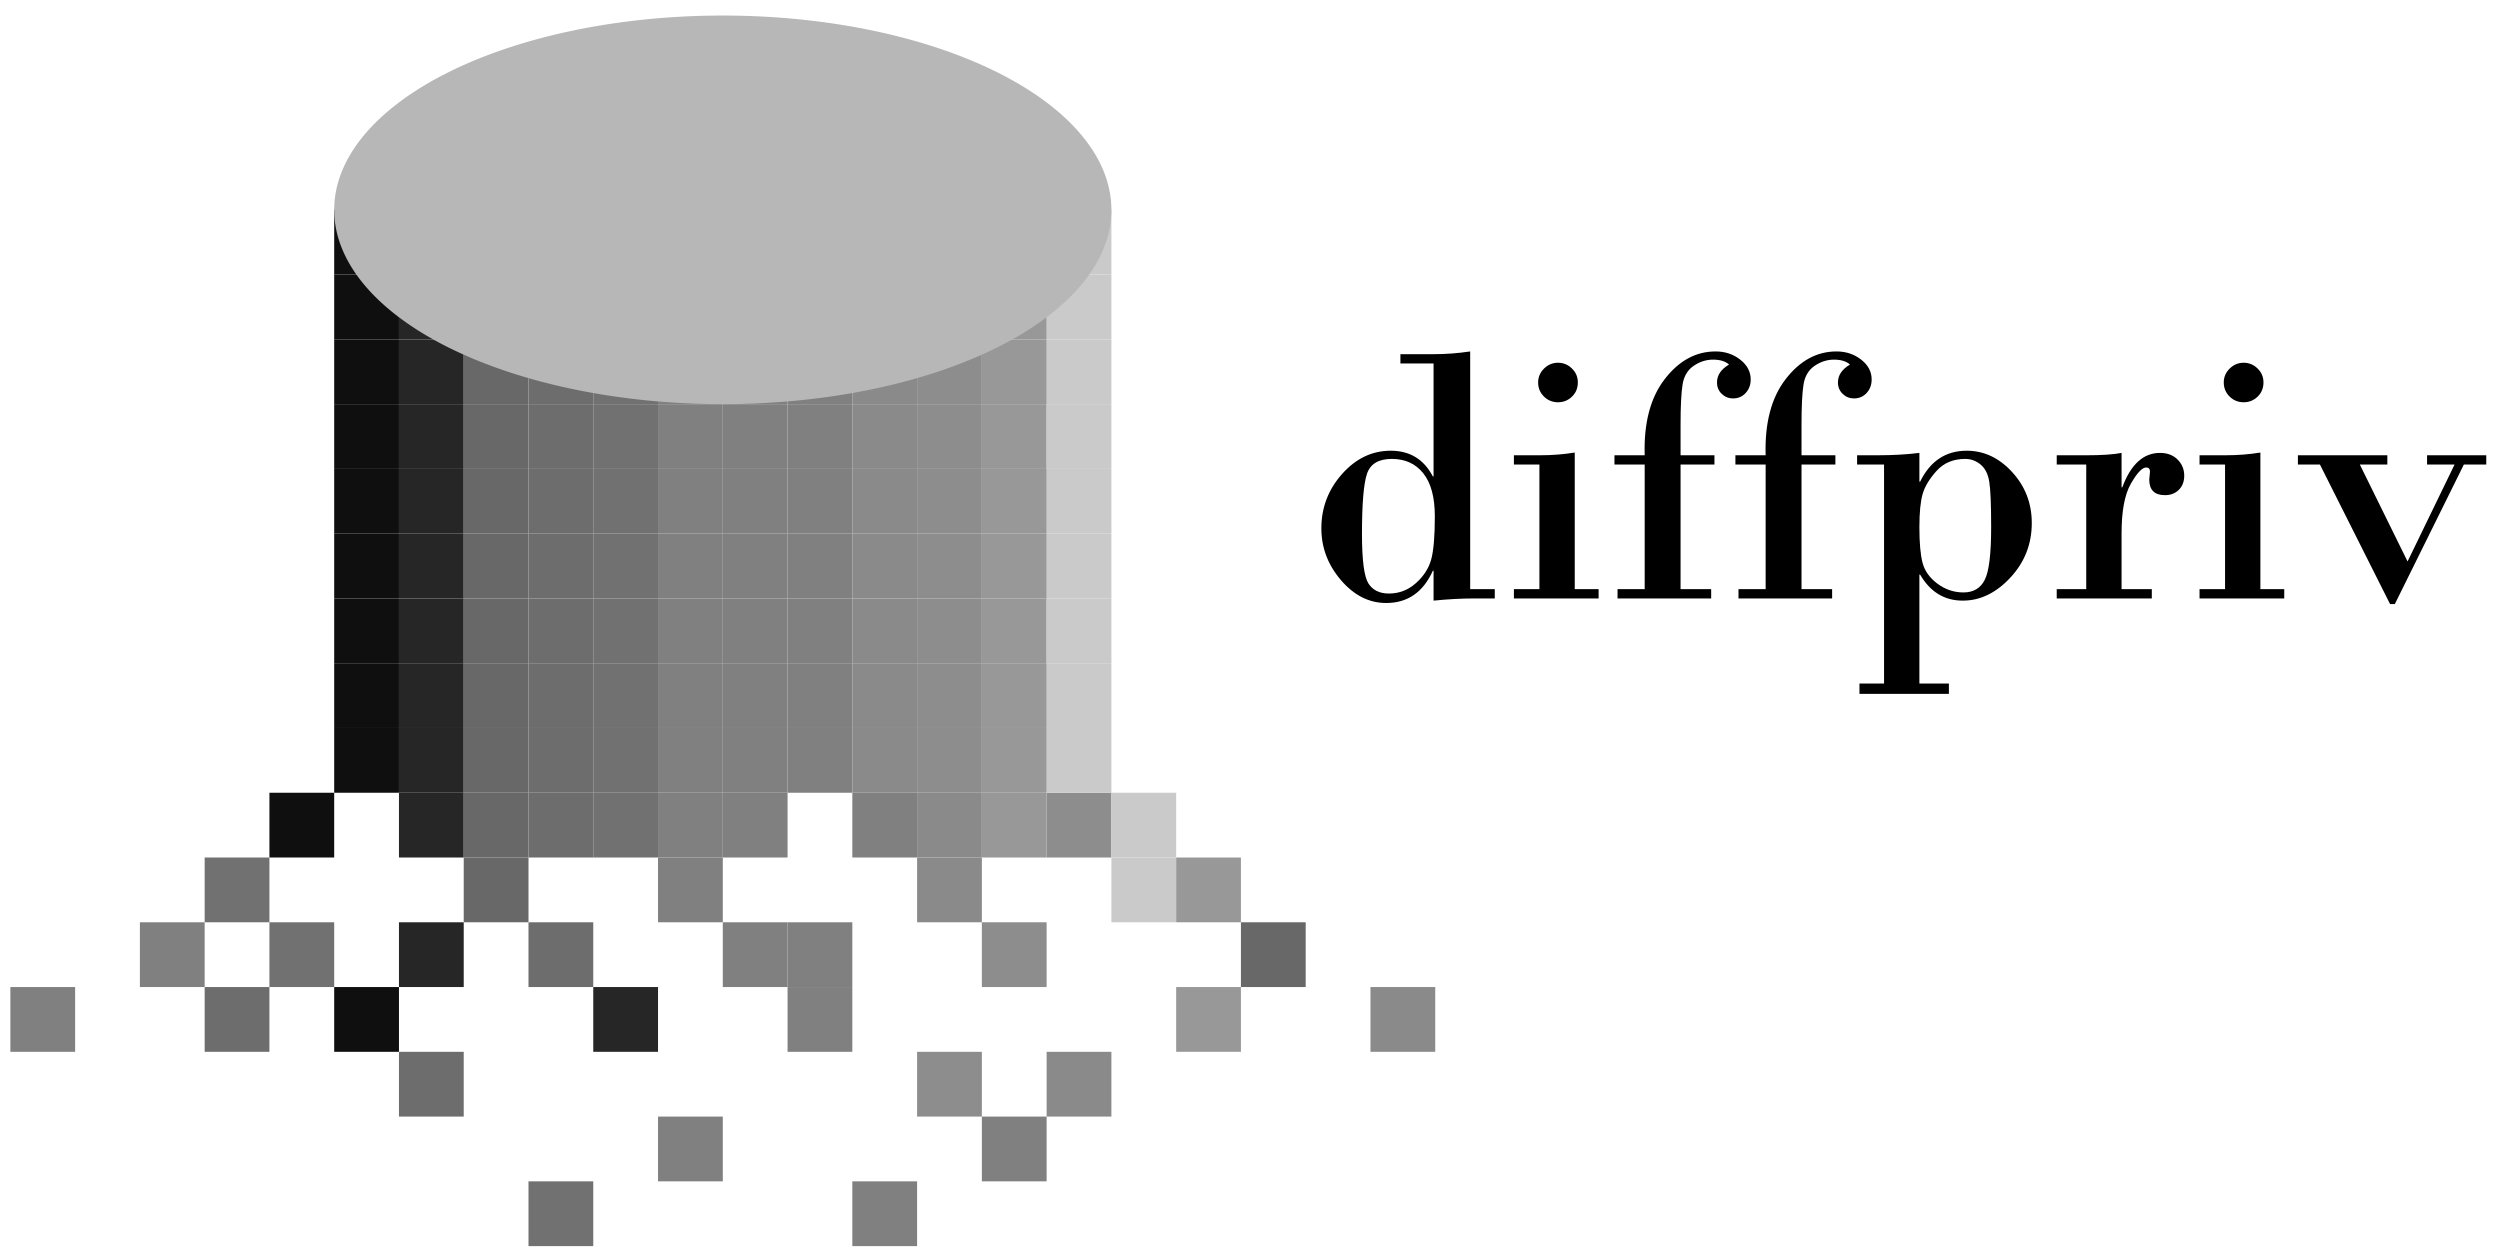 <?xml version="1.0" encoding="UTF-8" standalone="no"?>
<!-- Created with Inkscape (http://www.inkscape.org/) -->

<svg
   xmlns:dc="http://purl.org/dc/elements/1.1/"
   xmlns:cc="http://creativecommons.org/ns#"
   xmlns:rdf="http://www.w3.org/1999/02/22-rdf-syntax-ns#"
   xmlns:svg="http://www.w3.org/2000/svg"
   xmlns="http://www.w3.org/2000/svg"
   xmlns:sodipodi="http://sodipodi.sourceforge.net/DTD/sodipodi-0.dtd"
   xmlns:inkscape="http://www.inkscape.org/namespaces/inkscape"
   width="965"
   height="485"
   id="svg2"
   version="1.1"
   inkscape:version="0.48.4 r9939"
   sodipodi:docname="logo.svg">
  <defs
     id="defs4">
    <linearGradient
       id="linearGradient4657">
      <stop
         id="stop4665"
         offset="0"
         style="stop-color:#222222;stop-opacity:1;" />
      <stop
         style="stop-color:#d1d1d1;stop-opacity:1;"
         offset="1"
         id="stop4661" />
    </linearGradient>
  </defs>
  <sodipodi:namedview
     id="base"
     pagecolor="#ffffff"
     bordercolor="#666666"
     borderopacity="1.0"
     inkscape:pageopacity="0.0"
     inkscape:pageshadow="2"
     inkscape:zoom="0.35"
     inkscape:cx="254.22861"
     inkscape:cy="336.78145"
     inkscape:document-units="px"
     inkscape:current-layer="layer1"
     showgrid="true"
     inkscape:showpageshadow="false"
     inkscape:window-width="2030"
     inkscape:window-height="1072"
     inkscape:window-x="1"
     inkscape:window-y="1"
     inkscape:window-maximized="1"
     inkscape:snap-bbox="true"
     fit-margin-top="0"
     fit-margin-left="0"
     fit-margin-right="0"
     fit-margin-bottom="0">
    <inkscape:grid
       empspacing="1"
       visible="false"
       enabled="true"
       snapvisiblegridlinesonly="true"
       spacingx="25px"
       spacingy="25px"
       dotted="true"
       type="xygrid"
       id="grid2985"
       originx="25px"
       originy="25px" />
  </sodipodi:namedview>
  <g
     inkscape:label="Layer 1"
     inkscape:groupmode="layer"
     id="layer1"
     transform="translate(25,-592.362)">
    <path
       inkscape:connector-curvature="0"
       style="fill:#0f0f0f;fill-opacity:1;stroke:none"
       d="m 104,723.362 25,0 0,25 -25,0 z"
       id="rect2992-52" />
    <path
       inkscape:connector-curvature="0"
       style="fill:#0f0f0f;fill-opacity:1;stroke:none"
       d="m 104,748.362 25,0 0,25 -25,0 z"
       id="rect2992-76" />
    <path
       inkscape:connector-curvature="0"
       style="fill:#262626;fill-opacity:1;stroke:none"
       d="m 129,723.362 25,0 0,25 -25,0 z"
       id="rect2992-23" />
    <path
       inkscape:connector-curvature="0"
       style="fill:#262626;fill-opacity:1;stroke:none"
       d="m 129,748.362 25,0 0,25 -25,0 z"
       id="rect2992-22" />
    <path
       inkscape:connector-curvature="0"
       style="fill:#686868;fill-opacity:1;stroke:none"
       d="m 154,748.362 25,0 0,25 -25,0 z"
       id="rect2992-761" />
    <path
       inkscape:connector-curvature="0"
       style="fill:#6d6d6d;fill-opacity:1;stroke:none"
       d="m 179,748.362 25,0 0,25 -25,0 z"
       id="rect2992-43" />
    <path
       inkscape:connector-curvature="0"
       style="fill:#717171;fill-opacity:1;stroke:none"
       d="m 204,748.362 25,0 0,25 -25,0 z"
       id="rect2992-43-3" />
    <path
       inkscape:connector-curvature="0"
       style="fill:#808080;fill-opacity:1;stroke:none"
       d="m 229,748.362 25,0 0,25 -25,0 z"
       id="rect2992-43-2" />
    <path
       inkscape:connector-curvature="0"
       style="fill:#808080;fill-opacity:1;stroke:none"
       d="m 254,748.362 25,0 0,25 -25,0 z"
       id="rect2992-43-1" />
    <path
       inkscape:connector-curvature="0"
       style="fill:#808080;fill-opacity:1;stroke:none"
       d="m 279,748.362 25,0 0,25 -25,0 z"
       id="rect2992-43-5" />
    <path
       inkscape:connector-curvature="0"
       style="fill:#8a8a8a;fill-opacity:1;stroke:none"
       d="m 304,748.362 25,0 0,25 -25,0 z"
       id="rect2992-43-6" />
    <path
       inkscape:connector-curvature="0"
       style="fill:#8d8d8d;fill-opacity:1;stroke:none"
       d="m 329,723.362 25,0 0,25 -25,0 z"
       id="rect2992-2-8" />
    <path
       inkscape:connector-curvature="0"
       style="fill:#8d8d8d;fill-opacity:1;stroke:none"
       d="m 329,748.362 25,0 0,25 -25,0 z"
       id="rect2992-2-6" />
    <path
       inkscape:connector-curvature="0"
       style="fill:#989898;fill-opacity:1;stroke:none"
       d="m 354,748.362 25,0 0,25 -25,0 z"
       id="rect2992-2-5" />
    <path
       inkscape:connector-curvature="0"
       style="fill:#cacaca;fill-opacity:1;stroke:none"
       d="m 379,748.362 25,0 0,25 -25,0 z"
       id="rect2992-2-0" />
    <path
       inkscape:connector-curvature="0"
       style="fill:#cacaca;fill-opacity:1;stroke:none"
       d="m 379,723.362 25,0 0,25 -25,0 z"
       id="rect2992-2-9" />
    <path
       inkscape:connector-curvature="0"
       style="fill:#989898;fill-opacity:1;stroke:none"
       d="m 354,723.362 25,0 0,25 -25,0 z"
       id="rect2992-2-00" />
    <path
       style="fill:#0f0f0f;fill-opacity:1;stroke:none"
       d="m 104,773.362 25,0 0,25 -25,0 z"
       id="rect2992-3"
       inkscape:connector-curvature="0" />
    <path
       inkscape:connector-curvature="0"
       style="fill:#cacaca;fill-opacity:1;stroke:none"
       d="m 379,773.362 25,0 0,25 -25,0 z"
       id="rect2992-5-7" />
    <path
       inkscape:connector-curvature="0"
       style="fill:#0f0f0f;fill-opacity:1;stroke:none"
       d="m 104,798.362 25,0 0,25 -25,0 z"
       id="rect2992-52-2" />
    <path
       inkscape:connector-curvature="0"
       style="fill:#0f0f0f;fill-opacity:1;stroke:none"
       d="m 104,823.362 25,0 0,25 -25,0 z"
       id="rect2992-76-6" />
    <path
       inkscape:connector-curvature="0"
       style="fill:#262626;fill-opacity:1;stroke:none"
       d="m 129,773.362 25,0 0,25 -25,0 z"
       id="rect2992-14-0" />
    <path
       inkscape:connector-curvature="0"
       style="fill:#262626;fill-opacity:1;stroke:none"
       d="m 129,798.362 25,0 0,25 -25,0 z"
       id="rect2992-23-1" />
    <path
       inkscape:connector-curvature="0"
       style="fill:#262626;fill-opacity:1;stroke:none"
       d="m 129,823.362 25,0 0,25 -25,0 z"
       id="rect2992-22-6" />
    <path
       inkscape:connector-curvature="0"
       style="fill:#686868;fill-opacity:1;stroke:none"
       d="m 154,773.362 25,0 0,25 -25,0 z"
       id="rect2992-16-5" />
    <path
       inkscape:connector-curvature="0"
       style="fill:#686868;fill-opacity:1;stroke:none"
       d="m 154,798.362 25,0 0,25 -25,0 z"
       id="rect2992-85-7" />
    <path
       inkscape:connector-curvature="0"
       style="fill:#686868;fill-opacity:1;stroke:none"
       d="m 154,823.362 25,0 0,25 -25,0 z"
       id="rect2992-761-5" />
    <path
       inkscape:connector-curvature="0"
       style="fill:#6d6d6d;fill-opacity:1;stroke:none"
       d="m 179,773.362 25,0 0,25 -25,0 z"
       id="rect2992-27-4" />
    <path
       inkscape:connector-curvature="0"
       style="fill:#6d6d6d;fill-opacity:1;stroke:none"
       d="m 179,798.362 25,0 0,25 -25,0 z"
       id="rect2992-95-12" />
    <path
       inkscape:connector-curvature="0"
       style="fill:#6d6d6d;fill-opacity:1;stroke:none"
       d="m 179,823.362 25,0 0,25 -25,0 z"
       id="rect2992-43-0" />
    <path
       inkscape:connector-curvature="0"
       style="fill:#717171;fill-opacity:1;stroke:none"
       d="m 204,773.362 25,0 0,25 -25,0 z"
       id="rect2992-27-1-0" />
    <path
       inkscape:connector-curvature="0"
       style="fill:#717171;fill-opacity:1;stroke:none"
       d="m 204,798.362 25,0 0,25 -25,0 z"
       id="rect2992-95-1-1" />
    <path
       inkscape:connector-curvature="0"
       style="fill:#717171;fill-opacity:1;stroke:none"
       d="m 204,823.362 25,0 0,25 -25,0 z"
       id="rect2992-43-3-4" />
    <path
       inkscape:connector-curvature="0"
       style="fill:#808080;fill-opacity:1;stroke:none"
       d="m 229,773.362 25,0 0,25 -25,0 z"
       id="rect2992-27-7-6" />
    <path
       inkscape:connector-curvature="0"
       style="fill:#808080;fill-opacity:1;stroke:none"
       d="m 229,798.362 25,0 0,25 -25,0 z"
       id="rect2992-95-4-0" />
    <path
       inkscape:connector-curvature="0"
       style="fill:#808080;fill-opacity:1;stroke:none"
       d="m 229,823.362 25,0 0,25 -25,0 z"
       id="rect2992-43-2-7" />
    <path
       inkscape:connector-curvature="0"
       style="fill:#808080;fill-opacity:1;stroke:none"
       d="m 254,773.362 25,0 0,25 -25,0 z"
       id="rect2992-27-79-1" />
    <path
       inkscape:connector-curvature="0"
       style="fill:#808080;fill-opacity:1;stroke:none"
       d="m 254,798.362 25,0 0,25 -25,0 z"
       id="rect2992-95-3-7" />
    <path
       inkscape:connector-curvature="0"
       style="fill:#808080;fill-opacity:1;stroke:none"
       d="m 254,823.362 25,0 0,25 -25,0 z"
       id="rect2992-43-1-7" />
    <path
       inkscape:connector-curvature="0"
       style="fill:#808080;fill-opacity:1;stroke:none"
       d="m 279,773.362 25,0 0,25 -25,0 z"
       id="rect2992-27-8-7" />
    <path
       inkscape:connector-curvature="0"
       style="fill:#808080;fill-opacity:1;stroke:none"
       d="m 279,798.362 25,0 0,25 -25,0 z"
       id="rect2992-95-6-7" />
    <path
       inkscape:connector-curvature="0"
       style="fill:#808080;fill-opacity:1;stroke:none"
       d="m 279,823.362 25,0 0,25 -25,0 z"
       id="rect2992-43-5-3" />
    <path
       inkscape:connector-curvature="0"
       style="fill:#8a8a8a;fill-opacity:1;stroke:none"
       d="m 304,773.362 25,0 0,25 -25,0 z"
       id="rect2992-27-2-3" />
    <path
       inkscape:connector-curvature="0"
       style="fill:#8a8a8a;fill-opacity:1;stroke:none"
       d="m 304,798.362 25,0 0,25 -25,0 z"
       id="rect2992-95-8-5" />
    <path
       inkscape:connector-curvature="0"
       style="fill:#8a8a8a;fill-opacity:1;stroke:none"
       d="m 304,823.362 25,0 0,25 -25,0 z"
       id="rect2992-43-6-9" />
    <path
       inkscape:connector-curvature="0"
       style="fill:#8d8d8d;fill-opacity:1;stroke:none"
       d="m 329,773.362 25,0 0,25 -25,0 z"
       id="rect2992-2-2-9" />
    <path
       inkscape:connector-curvature="0"
       style="fill:#8d8d8d;fill-opacity:1;stroke:none"
       d="m 329,798.362 25,0 0,25 -25,0 z"
       id="rect2992-2-8-8" />
    <path
       inkscape:connector-curvature="0"
       style="fill:#8d8d8d;fill-opacity:1;stroke:none"
       d="m 329,823.362 25,0 0,25 -25,0 z"
       id="rect2992-2-6-1" />
    <path
       inkscape:connector-curvature="0"
       style="fill:#989898;fill-opacity:1;stroke:none"
       d="m 354,823.362 25,0 0,25 -25,0 z"
       id="rect2992-2-5-8" />
    <path
       inkscape:connector-curvature="0"
       style="fill:#cacaca;fill-opacity:1;stroke:none"
       d="m 379,823.362 25,0 0,25 -25,0 z"
       id="rect2992-2-0-2" />
    <path
       inkscape:connector-curvature="0"
       style="fill:#cacaca;fill-opacity:1;stroke:none"
       d="m 379,798.362 25,0 0,25 -25,0 z"
       id="rect2992-2-9-6" />
    <path
       inkscape:connector-curvature="0"
       style="fill:#989898;fill-opacity:1;stroke:none"
       d="m 354,798.362 25,0 0,25 -25,0 z"
       id="rect2992-2-00-6" />
    <path
       inkscape:connector-curvature="0"
       style="fill:#989898;fill-opacity:1;stroke:none"
       d="m 354,773.362 25,0 0,25 -25,0 z"
       id="rect2992-2-61-0" />
    <path
       style="fill:#0f0f0f;fill-opacity:1;stroke:none"
       d="m 104,848.362 25,0 0,25 -25,0 z"
       id="rect2992-38"
       inkscape:connector-curvature="0" />
    <path
       inkscape:connector-curvature="0"
       style="fill:#cacaca;fill-opacity:1;stroke:none"
       d="m 379,848.362 25,0 0,25 -25,0 z"
       id="rect2992-5-0" />
    <path
       inkscape:connector-curvature="0"
       style="fill:#0f0f0f;fill-opacity:1;stroke:none"
       d="m 104,873.362 25,0 0,25 -25,0 z"
       id="rect2992-52-1" />
    <path
       inkscape:connector-curvature="0"
       style="fill:#0f0f0f;fill-opacity:1;stroke:none"
       d="m 79,898.362 25,0 0,25 -25,0 z"
       id="rect2992-76-2" />
    <path
       inkscape:connector-curvature="0"
       style="fill:#262626;fill-opacity:1;stroke:none"
       d="m 129,848.362 25,0 0,25 -25,0 z"
       id="rect2992-14-5" />
    <path
       inkscape:connector-curvature="0"
       style="fill:#262626;fill-opacity:1;stroke:none"
       d="m 129,873.362 25,0 0,25 -25,0 z"
       id="rect2992-23-0" />
    <path
       inkscape:connector-curvature="0"
       style="fill:#262626;fill-opacity:1;stroke:none"
       d="m 129,898.362 25,0 0,25 -25,0 z"
       id="rect2992-22-9" />
    <path
       inkscape:connector-curvature="0"
       style="fill:#686868;fill-opacity:1;stroke:none"
       d="m 154,848.362 25,0 0,25 -25,0 z"
       id="rect2992-16-4" />
    <path
       inkscape:connector-curvature="0"
       style="fill:#686868;fill-opacity:1;stroke:none"
       d="m 154,873.362 25,0 0,25 -25,0 z"
       id="rect2992-85-78" />
    <path
       inkscape:connector-curvature="0"
       style="fill:#686868;fill-opacity:1;stroke:none"
       d="m 154,898.362 25,0 0,25 -25,0 z"
       id="rect2992-761-3" />
    <path
       inkscape:connector-curvature="0"
       style="fill:#6d6d6d;fill-opacity:1;stroke:none"
       d="m 179,848.362 25,0 0,25 -25,0 z"
       id="rect2992-27-5" />
    <path
       inkscape:connector-curvature="0"
       style="fill:#6d6d6d;fill-opacity:1;stroke:none"
       d="m 179,873.362 25,0 0,25 -25,0 z"
       id="rect2992-95-120" />
    <path
       inkscape:connector-curvature="0"
       style="fill:#6d6d6d;fill-opacity:1;stroke:none"
       d="m 179,898.362 25,0 0,25 -25,0 z"
       id="rect2992-43-16" />
    <path
       inkscape:connector-curvature="0"
       style="fill:#717171;fill-opacity:1;stroke:none"
       d="m 204,848.362 25,0 0,25 -25,0 z"
       id="rect2992-27-1-4" />
    <path
       inkscape:connector-curvature="0"
       style="fill:#717171;fill-opacity:1;stroke:none"
       d="m 204,873.362 25,0 0,25 -25,0 z"
       id="rect2992-95-1-0" />
    <path
       inkscape:connector-curvature="0"
       style="fill:#717171;fill-opacity:1;stroke:none"
       d="m 204,898.362 25,0 0,25 -25,0 z"
       id="rect2992-43-3-6" />
    <path
       inkscape:connector-curvature="0"
       style="fill:#808080;fill-opacity:1;stroke:none"
       d="m 229,848.362 25,0 0,25 -25,0 z"
       id="rect2992-27-7-1" />
    <path
       inkscape:connector-curvature="0"
       style="fill:#808080;fill-opacity:1;stroke:none"
       d="m 229,873.362 25,0 0,25 -25,0 z"
       id="rect2992-95-4-8" />
    <path
       inkscape:connector-curvature="0"
       style="fill:#808080;fill-opacity:1;stroke:none"
       d="m 229,898.362 25,0 0,25 -25,0 z"
       id="rect2992-43-2-9" />
    <path
       inkscape:connector-curvature="0"
       style="fill:#808080;fill-opacity:1;stroke:none"
       d="m 254,848.362 25,0 0,25 -25,0 z"
       id="rect2992-27-79-8" />
    <path
       inkscape:connector-curvature="0"
       style="fill:#808080;fill-opacity:1;stroke:none"
       d="m 254,873.362 25,0 0,25 -25,0 z"
       id="rect2992-95-3-4" />
    <path
       inkscape:connector-curvature="0"
       style="fill:#808080;fill-opacity:1;stroke:none"
       d="m 254,898.362 25,0 0,25 -25,0 z"
       id="rect2992-43-1-1" />
    <path
       inkscape:connector-curvature="0"
       style="fill:#808080;fill-opacity:1;stroke:none"
       d="m 279,848.362 25,0 0,25 -25,0 z"
       id="rect2992-27-8-4" />
    <path
       inkscape:connector-curvature="0"
       style="fill:#808080;fill-opacity:1;stroke:none"
       d="m 279,873.362 25,0 0,25 -25,0 z"
       id="rect2992-95-6-3" />
    <path
       inkscape:connector-curvature="0"
       style="fill:#808080;fill-opacity:1;stroke:none"
       d="m 304,898.362 25,0 0,25 -25,0 z"
       id="rect2992-43-5-9" />
    <path
       inkscape:connector-curvature="0"
       style="fill:#8a8a8a;fill-opacity:1;stroke:none"
       d="m 304,848.362 25,0 0,25 -25,0 z"
       id="rect2992-27-2-8" />
    <path
       inkscape:connector-curvature="0"
       style="fill:#8a8a8a;fill-opacity:1;stroke:none"
       d="m 304,873.362 25,0 0,25 -25,0 z"
       id="rect2992-95-8-8" />
    <path
       inkscape:connector-curvature="0"
       style="fill:#8a8a8a;fill-opacity:1;stroke:none"
       d="m 329,898.362 25,0 0,25 -25,0 z"
       id="rect2992-43-6-0" />
    <path
       inkscape:connector-curvature="0"
       style="fill:#8d8d8d;fill-opacity:1;stroke:none"
       d="m 329,848.362 25,0 0,25 -25,0 z"
       id="rect2992-2-2-8" />
    <path
       inkscape:connector-curvature="0"
       style="fill:#8d8d8d;fill-opacity:1;stroke:none"
       d="m 329,873.362 25,0 0,25 -25,0 z"
       id="rect2992-2-8-7" />
    <path
       inkscape:connector-curvature="0"
       style="fill:#8d8d8d;fill-opacity:1;stroke:none"
       d="m 379,898.362 25,0 0,25 -25,0 z"
       id="rect2992-2-6-7" />
    <path
       inkscape:connector-curvature="0"
       style="fill:#989898;fill-opacity:1;stroke:none"
       d="m 354,898.362 25,0 0,25 -25,0 z"
       id="rect2992-2-5-83" />
    <path
       inkscape:connector-curvature="0"
       style="fill:#cacaca;fill-opacity:1;stroke:none"
       d="m 404,898.362 25,0 0,25 -25,0 z"
       id="rect2992-2-0-8" />
    <path
       inkscape:connector-curvature="0"
       style="fill:#cacaca;fill-opacity:1;stroke:none"
       d="m 379,873.362 25,0 0,25 -25,0 z"
       id="rect2992-2-9-3" />
    <path
       inkscape:connector-curvature="0"
       style="fill:#989898;fill-opacity:1;stroke:none"
       d="m 354,873.362 25,0 0,25 -25,0 z"
       id="rect2992-2-00-7" />
    <path
       inkscape:connector-curvature="0"
       style="fill:#989898;fill-opacity:1;stroke:none"
       d="m 354,848.362 25,0 0,25 -25,0 z"
       id="rect2992-2-61-1" />
    <path
       style="fill:#0f0f0f;fill-opacity:1;stroke:none"
       d="m 104,973.362 25,0 0,25 -25,0 z"
       id="rect2992-3-0"
       inkscape:connector-curvature="0" />
    <path
       inkscape:connector-curvature="0"
       style="fill:#cacaca;fill-opacity:1;stroke:none"
       d="m 404,923.362 25,0 0,25 -25,0 z"
       id="rect2992-5-7-7" />
    <path
       inkscape:connector-curvature="0"
       style="fill:#262626;fill-opacity:1;stroke:none"
       d="m 129,948.362 25,0 0,25 -25,0 z"
       id="rect2992-14-0-9" />
    <path
       inkscape:connector-curvature="0"
       style="fill:#262626;fill-opacity:1;stroke:none"
       d="m 204,973.362 25,0 0,25 -25,0 z"
       id="rect2992-23-1-6" />
    <path
       inkscape:connector-curvature="0"
       style="fill:#686868;fill-opacity:1;stroke:none"
       d="m 154,923.362 25,0 0,25 -25,0 z"
       id="rect2992-16-5-1" />
    <path
       inkscape:connector-curvature="0"
       style="fill:#686868;fill-opacity:1;stroke:none"
       d="m 454,948.362 25,0 0,25 -25,0 z"
       id="rect2992-85-7-0" />
    <path
       inkscape:connector-curvature="0"
       style="fill:#6d6d6d;fill-opacity:1;stroke:none"
       d="m 179,948.362 25,0 0,25 -25,0 z"
       id="rect2992-27-4-9" />
    <path
       inkscape:connector-curvature="0"
       style="fill:#6d6d6d;fill-opacity:1;stroke:none"
       d="m 129,998.362 25,0 0,25 -25,0 z"
       id="rect2992-95-12-6" />
    <path
       inkscape:connector-curvature="0"
       style="fill:#6d6d6d;fill-opacity:1;stroke:none"
       d="m 54,973.362 25,0 0,25 -25,0 z"
       id="rect2992-43-0-8" />
    <path
       inkscape:connector-curvature="0"
       style="fill:#717171;fill-opacity:1;stroke:none"
       d="m 54,923.362 25,0 0,25 -25,0 z"
       id="rect2992-27-1-0-3" />
    <path
       inkscape:connector-curvature="0"
       style="fill:#717171;fill-opacity:1;stroke:none"
       d="m 79,948.362 25,0 0,25 -25,0 z"
       id="rect2992-95-1-1-4" />
    <path
       inkscape:connector-curvature="0"
       style="fill:#717171;fill-opacity:1;stroke:none"
       d="m 179,1048.362 25,0 0,25 -25,0 z"
       id="rect2992-43-3-4-8" />
    <path
       inkscape:connector-curvature="0"
       style="fill:#808080;fill-opacity:1;stroke:none"
       d="m 229,923.362 25,0 0,25 -25,0 z"
       id="rect2992-27-7-6-4" />
    <path
       inkscape:connector-curvature="0"
       style="fill:#808080;fill-opacity:1;stroke:none"
       d="m 29,948.362 25,0 0,25 -25,0 z"
       id="rect2992-95-4-0-9" />
    <path
       inkscape:connector-curvature="0"
       style="fill:#808080;fill-opacity:1;stroke:none"
       d="m -21,973.362 25,0 0,25 -25,0 z"
       id="rect2992-43-2-7-9" />
    <path
       inkscape:connector-curvature="0"
       style="fill:#808080;fill-opacity:1;stroke:none"
       d="m 254,948.362 25,0 0,25 -25,0 z"
       id="rect2992-27-79-1-2" />
    <path
       inkscape:connector-curvature="0"
       style="fill:#808080;fill-opacity:1;stroke:none"
       d="m 229,1023.362 25,0 0,25 -25,0 z"
       id="rect2992-95-3-7-5" />
    <path
       inkscape:connector-curvature="0"
       style="fill:#808080;fill-opacity:1;stroke:none"
       d="m 304,1048.362 25,0 0,25 -25,0 z"
       id="rect2992-43-1-7-5" />
    <path
       inkscape:connector-curvature="0"
       style="fill:#808080;fill-opacity:1;stroke:none"
       d="m 279,948.362 25,0 0,25 -25,0 z"
       id="rect2992-27-8-7-3" />
    <path
       inkscape:connector-curvature="0"
       style="fill:#808080;fill-opacity:1;stroke:none"
       d="m 279,973.362 25,0 0,25 -25,0 z"
       id="rect2992-95-6-7-3" />
    <path
       inkscape:connector-curvature="0"
       style="fill:#808080;fill-opacity:1;stroke:none"
       d="m 354,1023.362 25,0 0,25 -25,0 z"
       id="rect2992-43-5-3-3" />
    <path
       inkscape:connector-curvature="0"
       style="fill:#8a8a8a;fill-opacity:1;stroke:none"
       d="m 329,923.362 25,0 0,25 -25,0 z"
       id="rect2992-27-2-3-7" />
    <path
       inkscape:connector-curvature="0"
       style="fill:#8a8a8a;fill-opacity:1;stroke:none"
       d="m 379,998.362 25,0 0,25 -25,0 z"
       id="rect2992-95-8-5-4" />
    <path
       inkscape:connector-curvature="0"
       style="fill:#8a8a8a;fill-opacity:1;stroke:none"
       d="m 504,973.362 25,0 0,25 -25,0 z"
       id="rect2992-43-6-9-3" />
    <path
       inkscape:connector-curvature="0"
       style="fill:#8d8d8d;fill-opacity:1;stroke:none"
       d="m 354,948.362 25,0 0,25 -25,0 z"
       id="rect2992-2-2-9-8" />
    <path
       inkscape:connector-curvature="0"
       style="fill:#8d8d8d;fill-opacity:1;stroke:none"
       d="m 329,998.362 25,0 0,25 -25,0 z"
       id="rect2992-2-8-8-0" />
    <path
       inkscape:connector-curvature="0"
       style="fill:#989898;fill-opacity:1;stroke:none"
       d="m 429,973.362 25,0 0,25 -25,0 z"
       id="rect2992-2-00-6-8" />
    <path
       inkscape:connector-curvature="0"
       style="fill:#989898;fill-opacity:1;stroke:none"
       d="m 429,923.362 25,0 0,25 -25,0 z"
       id="rect2992-2-61-0-1" />
    <path
       inkscape:connector-curvature="0"
       style="fill:#0f0f0f;fill-opacity:1;stroke:none"
       d="m 104,698.362 25,0 0,25 -25,0 z"
       id="rect2992-76-8" />
    <path
       inkscape:connector-curvature="0"
       style="fill:#b7b7b7;fill-opacity:1;stroke:none"
       d="m 129,673.362 25,0 0,25 -25,0 z"
       id="rect2992-23-9" />
    <path
       inkscape:connector-curvature="0"
       style="fill:#b7b7b7;fill-opacity:1;stroke:none"
       d="m 154,673.362 25,0 0,25 -25,0 z"
       id="rect2992-85-2" />
    <path
       inkscape:connector-curvature="0"
       style="fill:#b7b7b7;fill-opacity:1;stroke:none"
       d="m 179,673.362 25,0 0,25 -25,0 z"
       id="rect2992-95-82" />
    <path
       inkscape:connector-curvature="0"
       style="fill:#b7b7b7;fill-opacity:1;stroke:none"
       d="m 179,698.362 25,0 0,25 -25,0 z"
       id="rect2992-43-8" />
    <path
       inkscape:connector-curvature="0"
       style="fill:#b7b7b7;fill-opacity:1;stroke:none"
       d="m 204,673.362 25,0 0,25 -25,0 z"
       id="rect2992-95-1-9" />
    <path
       inkscape:connector-curvature="0"
       style="fill:#b7b7b7;fill-opacity:1;stroke:none"
       d="m 204,698.362 25,0 0,25 -25,0 z"
       id="rect2992-43-3-0" />
    <path
       inkscape:connector-curvature="0"
       style="fill:#b7b7b7;fill-opacity:1;stroke:none"
       d="m 229,673.362 25,0 0,25 -25,0 z"
       id="rect2992-95-4-7" />
    <path
       inkscape:connector-curvature="0"
       style="fill:#b7b7b7;fill-opacity:1;stroke:none"
       d="m 229,698.362 25,0 0,25 -25,0 z"
       id="rect2992-43-2-8" />
    <path
       inkscape:connector-curvature="0"
       style="fill:#b7b7b7;fill-opacity:1;stroke:none"
       d="m 254,673.362 25,0 0,25 -25,0 z"
       id="rect2992-95-3-1" />
    <path
       inkscape:connector-curvature="0"
       style="fill:#b7b7b7;fill-opacity:1;stroke:none"
       d="m 254,698.362 25,0 0,25 -25,0 z"
       id="rect2992-43-1-5" />
    <path
       inkscape:connector-curvature="0"
       style="fill:#b7b7b7;fill-opacity:1;stroke:none"
       d="m 279,673.362 25,0 0,25 -25,0 z"
       id="rect2992-95-6-8" />
    <path
       inkscape:connector-curvature="0"
       style="fill:#b7b7b7;fill-opacity:1;stroke:none"
       d="m 279,698.362 25,0 0,25 -25,0 z"
       id="rect2992-43-5-6" />
    <path
       inkscape:connector-curvature="0"
       style="fill:#b7b7b7;fill-opacity:1;stroke:none"
       d="m 304,673.362 25,0 0,25 -25,0 z"
       id="rect2992-95-8-1" />
    <path
       inkscape:connector-curvature="0"
       style="fill:#b7b7b7;fill-opacity:1;stroke:none"
       d="m 304,698.362 25,0 0,25 -25,0 z"
       id="rect2992-43-6-2" />
    <path
       inkscape:connector-curvature="0"
       style="fill:#b7b7b7;fill-opacity:1;stroke:none"
       d="m 329,673.362 25,0 0,25 -25,0 z"
       id="rect2992-2-8-4" />
    <path
       inkscape:connector-curvature="0"
       style="fill:#cacaca;fill-opacity:1;stroke:none"
       d="m 379,698.362 25,0 0,25 -25,0 z"
       id="rect2992-2-0-86" />
    <path
       inkscape:connector-curvature="0"
       style="fill:#b7b7b7;fill-opacity:1;stroke:none"
       d="m 354,673.362 25,0 0,25 -25,0 z"
       id="rect2992-2-00-65" />
    <path
       inkscape:connector-curvature="0"
       style="fill:#686868;fill-opacity:1;stroke:none"
       d="m 154,723.362 25,0 0,25 -25,0 z"
       id="rect2992-761-39" />
    <g
       style="font-size:144px;font-style:normal;font-variant:normal;font-weight:normal;font-stretch:normal;line-height:125%;letter-spacing:0px;word-spacing:0px;fill:#000000;fill-opacity:1;stroke:none;font-family:Bodoni MT;-inkscape-font-specification:Bodoni MT"
       id="text4683">
      <path
         d="m 542.492,728.018 0,91.758 9.492,0 0,3.586 -7.875,0 c -4.969,0 -10.219,0.281 -15.75,0.844 l 0,-11.531 -0.281,0 c -3.75,8.297 -9.75,12.445 -18,12.445 -6.609,-10e-6 -12.434,-2.941 -17.473,-8.824 -5.039,-5.883 -7.559,-12.551 -7.559,-20.004 0,-7.969 2.66,-14.953 7.98,-20.953 5.32,-6 11.59,-9 18.809,-9 7.359,5e-5 12.773,3.305 16.242,9.914 l 0.281,0 0,-43.594 -12.797,0 0,-3.586 12.797,0 c 4.734,9e-5 9.445,-0.351 14.133,-1.055 z m -30.234,41.484 c -5.109,5e-5 -8.309,1.91 -9.598,5.73 -1.289,3.82 -1.934,11.566 -1.934,23.238 -2e-5,10.078 0.82,16.43 2.461,19.055 1.641,2.625 4.289,3.938 7.945,3.938 3.937,0 7.406,-1.336 10.406,-4.008 3,-2.672 4.969,-5.719 5.906,-9.141 0.937,-3.422 1.406,-8.977 1.406,-16.664 -5e-5,-7.312 -1.477,-12.832 -4.43,-16.559 -2.953,-3.727 -7.008,-5.59 -12.164,-5.59 z"
         style="font-family:Bodoni MT;-inkscape-font-specification:Bodoni MT"
         id="path4851" />
      <path
         d="m 568.719,739.972 c -10e-6,-2.062 0.762,-3.844 2.285,-5.344 1.523,-1.5 3.316,-2.25 5.379,-2.25 2.062,9e-5 3.855,0.738 5.379,2.215 1.523,1.477 2.285,3.27 2.285,5.379 -2e-5,2.203 -0.75,4.031 -2.25,5.484 -1.5,1.453 -3.305,2.18 -5.414,2.18 -2.109,8e-5 -3.914,-0.738 -5.414,-2.215 -1.5,-1.476 -2.25,-3.293 -2.25,-5.449 z m 14.133,27.07 0,52.734 9.211,0 0,3.586 -32.695,0 0,-3.586 9.844,0 0,-48.094 -9.844,0 0,-3.586 9.984,0 c 4.781,5e-5 9.281,-0.352 13.5,-1.055 z"
         style="font-family:Bodoni MT;-inkscape-font-specification:Bodoni MT"
         id="path4853" />
      <path
         d="m 609.852,819.776 0,-48.094 -11.672,0 0,-3.586 11.672,0 c -0.375,-12.422 2.191,-22.207 7.699,-29.355 5.508,-7.148 12.059,-10.723 19.652,-10.723 3.656,1e-4 6.832,1.055 9.527,3.164 2.695,2.109 4.043,4.664 4.043,7.664 -6e-5,2.063 -0.645,3.797 -1.934,5.203 -1.289,1.406 -2.918,2.109 -4.887,2.109 -1.688,7e-5 -3.141,-0.586 -4.359,-1.758 -1.219,-1.172 -1.828,-2.648 -1.828,-4.43 -4e-5,-2.766 1.547,-5.062 4.641,-6.891 -1.406,-1.266 -3.469,-1.898 -6.188,-1.898 -2.625,9e-5 -5.109,0.797 -7.453,2.391 -2.344,1.594 -3.773,3.996 -4.289,7.207 -0.516,3.211 -0.773,8.379 -0.773,15.504 l 0,11.812 13.078,0 0,3.586 -13.078,0 0,48.094 11.812,0 0,3.586 -36.141,0 0,-3.586 z"
         style="font-family:Bodoni MT;-inkscape-font-specification:Bodoni MT"
         id="path4855" />
      <path
         d="m 656.539,819.776 0,-48.094 -11.672,0 0,-3.586 11.672,0 c -0.375,-12.422 2.191,-22.207 7.699,-29.355 5.508,-7.148 12.059,-10.723 19.652,-10.723 3.656,1e-4 6.832,1.055 9.527,3.164 2.695,2.109 4.043,4.664 4.043,7.664 -6e-5,2.063 -0.645,3.797 -1.934,5.203 -1.289,1.406 -2.918,2.109 -4.887,2.109 -1.688,7e-5 -3.141,-0.586 -4.359,-1.758 -1.219,-1.172 -1.828,-2.648 -1.828,-4.43 -4e-5,-2.766 1.547,-5.062 4.641,-6.891 -1.406,-1.266 -3.469,-1.898 -6.188,-1.898 -2.625,9e-5 -5.109,0.797 -7.453,2.391 -2.344,1.594 -3.773,3.996 -4.289,7.207 -0.516,3.211 -0.773,8.379 -0.773,15.504 l 0,11.812 13.078,0 0,3.586 -13.078,0 0,48.094 11.812,0 0,3.586 -36.141,0 0,-3.586 z"
         style="font-family:Bodoni MT;-inkscape-font-specification:Bodoni MT"
         id="path4857" />
      <path
         d="m 715.883,814.151 0,42.047 11.391,0 0,4.008 -34.523,0 0,-4.008 9.492,0 0,-84.516 -10.406,0 0,-3.586 7.945,0 c 5.812,5e-5 11.18,-0.305 16.102,-0.914 l 0,11.109 0.281,0 c 3.891,-7.969 9.891,-11.953 18,-11.953 6.656,5e-5 12.504,2.754 17.543,8.262 5.039,5.508 7.559,12.059 7.559,19.652 -7e-5,8.109 -2.754,15.129 -8.262,21.059 -5.508,5.93 -11.637,8.895 -18.387,8.895 -7.078,0 -12.563,-3.352 -16.453,-10.055 z M 743.586,795.87 c -6e-5,-8.766 -0.246,-14.637 -0.738,-17.613 -0.492,-2.977 -1.617,-5.18 -3.375,-6.609 -1.758,-1.43 -3.715,-2.144 -5.871,-2.145 -4.594,5e-5 -8.273,1.523 -11.039,4.57 -2.766,3.047 -4.57,6.023 -5.414,8.93 -0.844,2.906 -1.266,7.195 -1.266,12.867 -3e-5,5.953 0.398,10.5 1.195,13.641 0.797,3.141 2.707,5.848 5.73,8.121 3.023,2.273 6.387,3.41 10.09,3.41 3.844,0 6.586,-1.629 8.227,-4.887 1.641,-3.258 2.461,-10.02 2.461,-20.285 z"
         style="font-family:Bodoni MT;-inkscape-font-specification:Bodoni MT"
         id="path4859" />
      <path
         d="m 780.289,819.776 0,-48.094 -11.391,0 0,-3.586 11.531,0 c 5.906,5e-5 10.406,-0.305 13.5,-0.914 l 0,13.289 0.281,0 c 3.281,-8.859 8.133,-13.289 14.555,-13.289 2.812,5e-5 5.074,0.856 6.785,2.566 1.711,1.711 2.566,3.785 2.566,6.223 -5e-5,2.25 -0.691,4.066 -2.074,5.449 -1.383,1.383 -3.176,2.074 -5.379,2.074 -4.031,3e-5 -6.047,-2.016 -6.047,-6.047 l 0.281,-3.023 c -4e-5,-1.078 -0.492,-1.617 -1.477,-1.617 -1.547,5e-5 -3.516,2.086 -5.906,6.258 -2.391,4.172 -3.586,10.547 -3.586,19.125 l 0,21.586 11.672,0 0,3.586 -36.703,0 0,-3.586 z"
         style="font-family:Bodoni MT;-inkscape-font-specification:Bodoni MT"
         id="path4861" />
      <path
         d="m 833.375,739.972 c -10e-6,-2.062 0.762,-3.844 2.285,-5.344 1.523,-1.5 3.316,-2.25 5.379,-2.25 2.062,9e-5 3.855,0.738 5.379,2.215 1.523,1.477 2.285,3.27 2.285,5.379 -2e-5,2.203 -0.75,4.031 -2.25,5.484 -1.5,1.453 -3.305,2.18 -5.414,2.18 -2.109,8e-5 -3.914,-0.738 -5.414,-2.215 -1.5,-1.476 -2.25,-3.293 -2.25,-5.449 z m 14.133,27.07 0,52.734 9.211,0 0,3.586 -32.695,0 0,-3.586 9.844,0 0,-48.094 -9.844,0 0,-3.586 9.984,0 c 4.781,5e-5 9.281,-0.352 13.5,-1.055 z"
         style="font-family:Bodoni MT;-inkscape-font-specification:Bodoni MT"
         id="path4863" />
      <path
         d="m 926.047,771.683 -26.648,53.859 -1.828,0 L 870.5,771.683 l -8.508,0 0,-3.586 34.523,0 0,3.586 -10.617,0 18.422,37.406 18.141,-37.406 -10.617,0 0,-3.586 22.852,0 0,3.586 z"
         style="font-family:Bodoni MT;-inkscape-font-specification:Bodoni MT"
         id="path4865" />
    </g>
    <path
       inkscape:connector-curvature="0"
       style="fill:#0f0f0f;fill-opacity:1;stroke:none"
       d="m 104,673.362 25,0 0,25 -25,0 z"
       id="rect2992-76-8-2" />
    <path
       inkscape:connector-curvature="0"
       style="fill:#262626;fill-opacity:1;stroke:none"
       d="m 129,698.362 25,0 0,25 -25,0 z"
       id="rect2992-23-6" />
    <path
       inkscape:connector-curvature="0"
       style="fill:#686868;fill-opacity:1;stroke:none"
       d="m 154,698.362 25,0 0,25 -25,0 z"
       id="rect2992-761-39-1" />
    <path
       inkscape:connector-curvature="0"
       style="fill:#6d6d6d;fill-opacity:1;stroke:none"
       d="m 179,723.362 25,0 0,25 -25,0 z"
       id="rect2992-43-82" />
    <path
       inkscape:connector-curvature="0"
       style="fill:#717171;fill-opacity:1;stroke:none"
       d="m 204,723.362 25,0 0,25 -25,0 z"
       id="rect2992-43-3-1" />
    <path
       inkscape:connector-curvature="0"
       style="fill:#808080;fill-opacity:1;stroke:none"
       d="m 229,723.362 25,0 0,25 -25,0 z"
       id="rect2992-43-2-1" />
    <path
       inkscape:connector-curvature="0"
       style="fill:#808080;fill-opacity:1;stroke:none"
       d="m 254,723.362 25,0 0,25 -25,0 z"
       id="rect2992-43-1-9" />
    <path
       inkscape:connector-curvature="0"
       style="fill:#808080;fill-opacity:1;stroke:none"
       d="m 279,723.362 25,0 0,25 -25,0 z"
       id="rect2992-43-5-7" />
    <path
       inkscape:connector-curvature="0"
       style="fill:#8a8a8a;fill-opacity:1;stroke:none"
       d="m 304,723.362 25,0 0,25 -25,0 z"
       id="rect2992-43-6-6" />
    <path
       inkscape:connector-curvature="0"
       style="fill:#8d8d8d;fill-opacity:1;stroke:none"
       d="m 329,698.362 25,0 0,25 -25,0 z"
       id="rect2992-2-8-2" />
    <path
       inkscape:connector-curvature="0"
       style="fill:#989898;fill-opacity:1;stroke:none"
       d="m 354,698.362 25,0 0,25 -25,0 z"
       id="rect2992-2-00-9" />
    <path
       inkscape:connector-curvature="0"
       style="fill:#cacaca;fill-opacity:1;stroke:none"
       d="m 379,673.362 25,0 0,25 -25,0 z"
       id="rect2992-2-0-86-5" />
    <path
       sodipodi:type="arc"
       style="fill:#b7b7b7;fill-opacity:1;stroke:none"
       id="path4655"
       sodipodi:cx="250"
       sodipodi:cy="125"
       sodipodi:rx="150"
       sodipodi:ry="75"
       d="m 400,125 a 150,75 0 1 1 -300,0 150,75 0 1 1 300,0 z"
       transform="translate(4,548.362)" />
  </g>
</svg>
